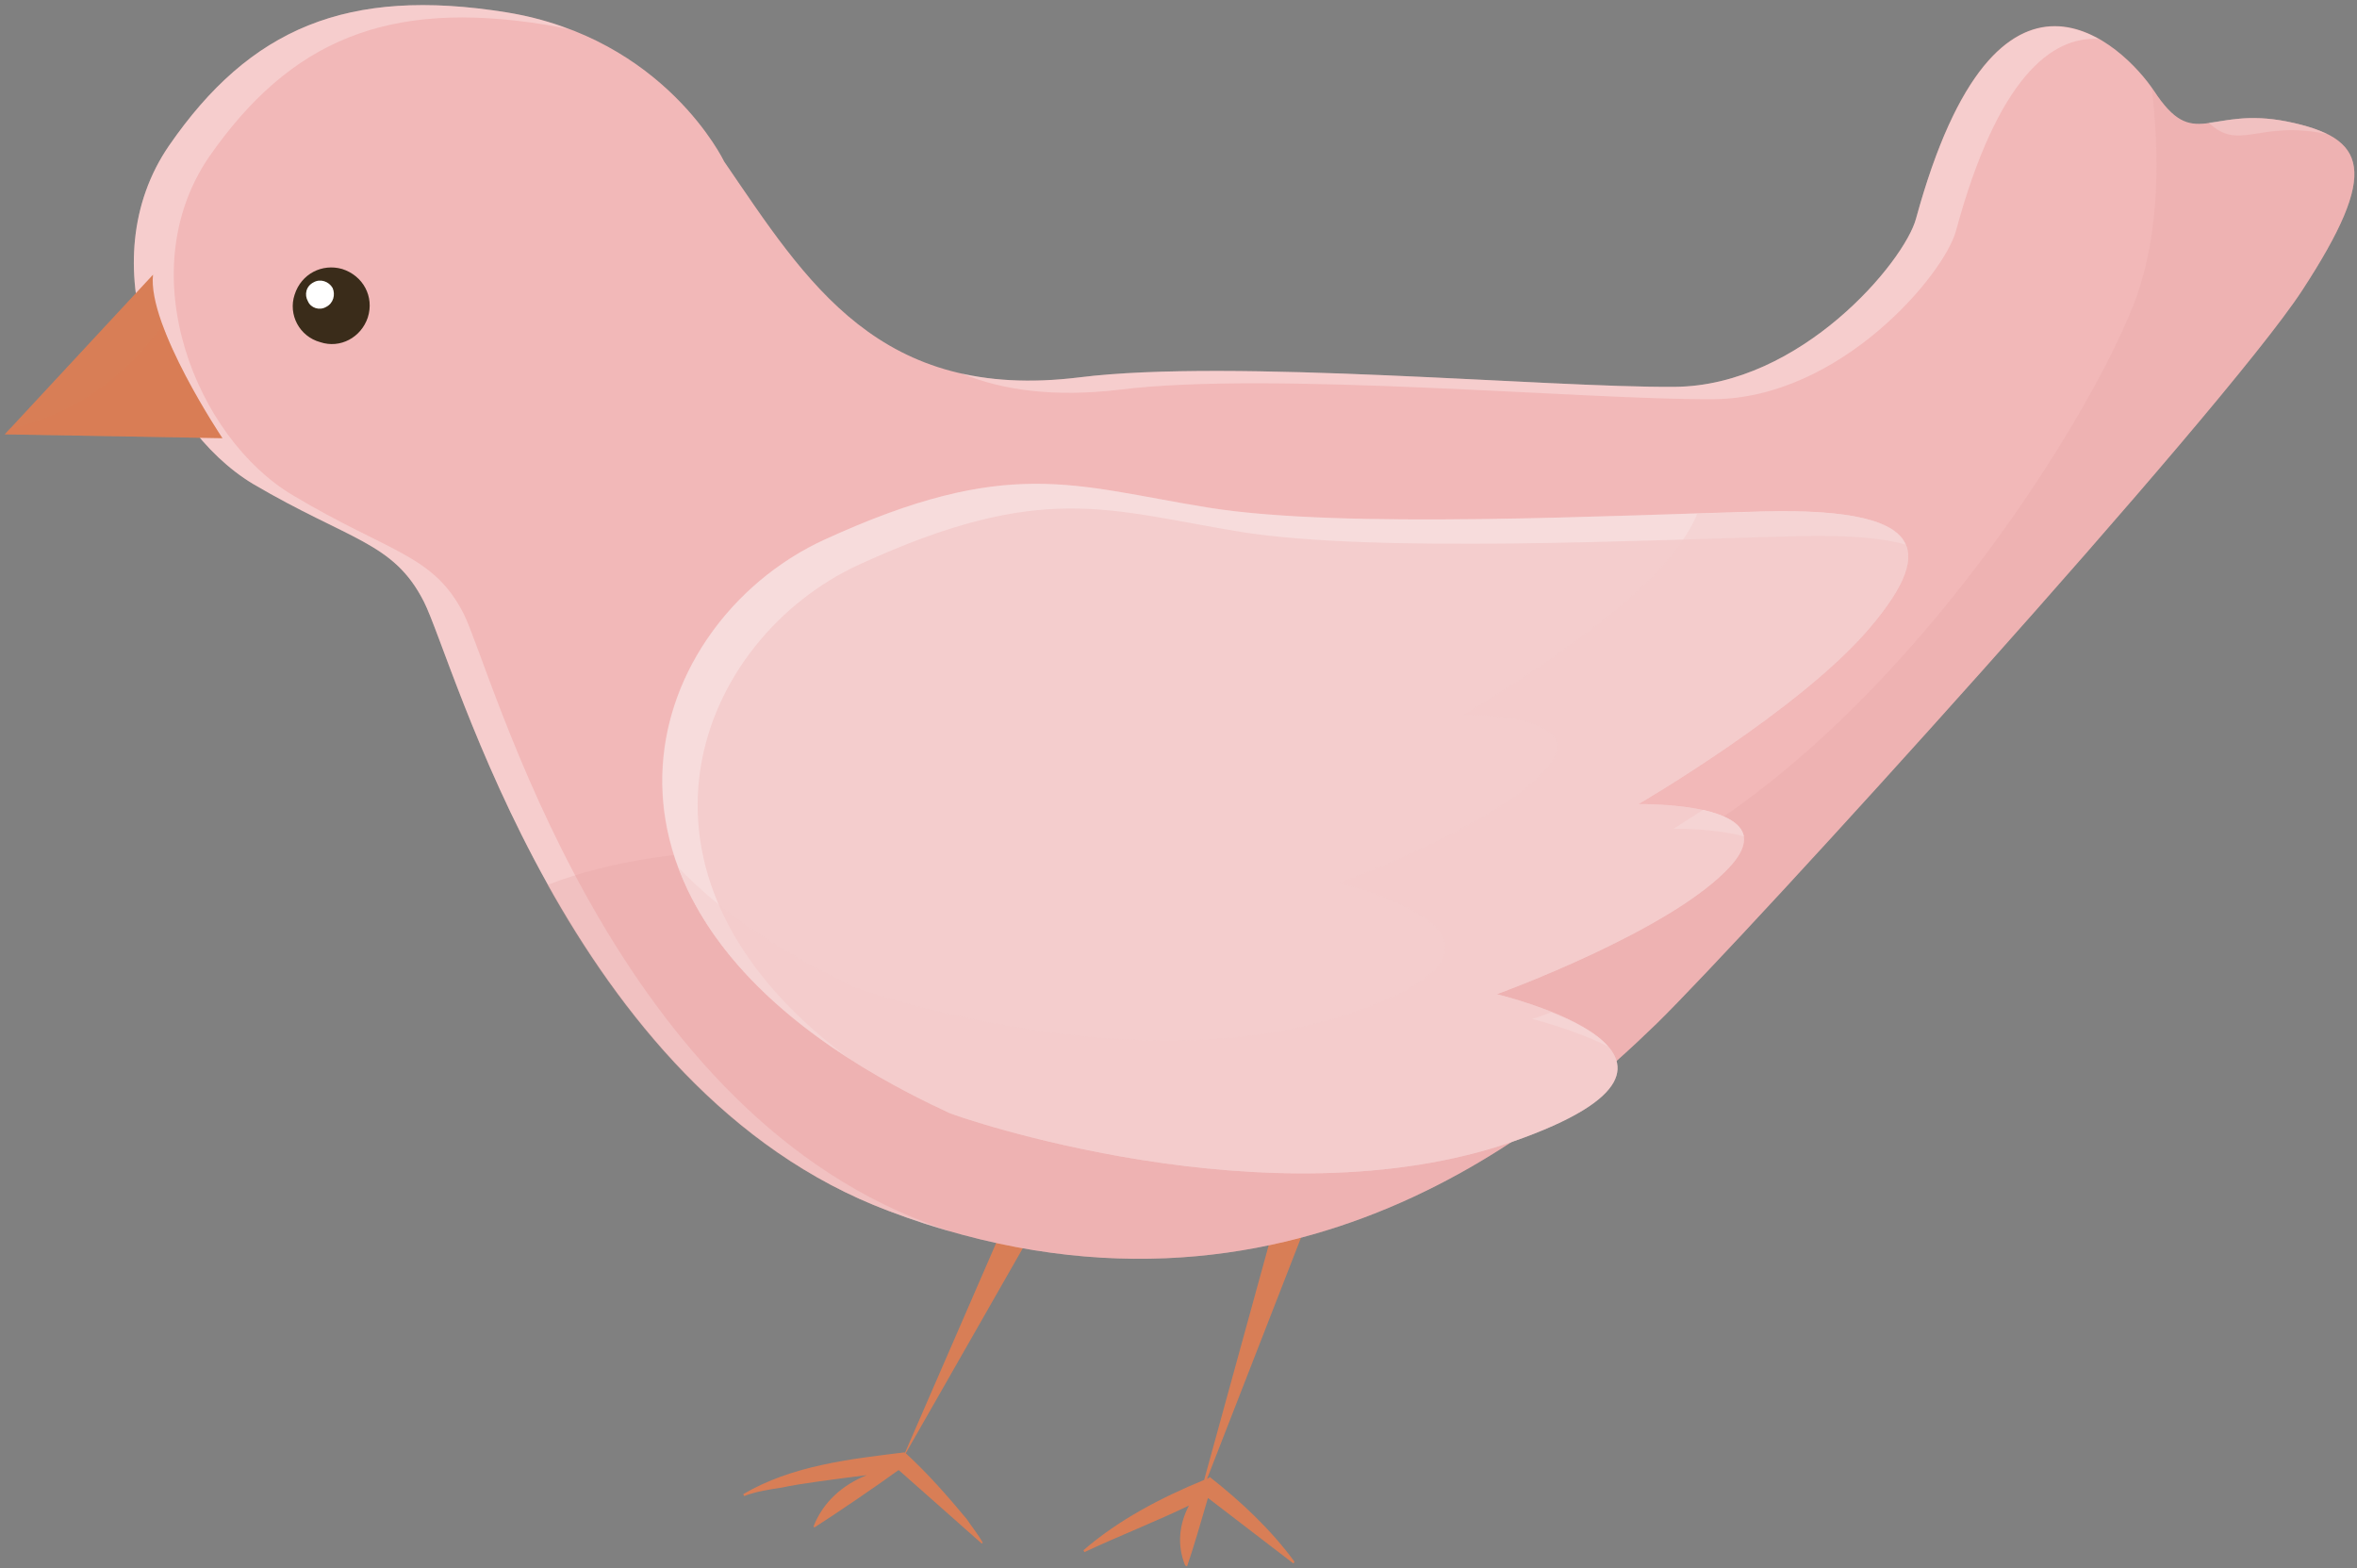<svg version="1.2" xmlns="http://www.w3.org/2000/svg" viewBox="0 0 248 165" width="248" height="165">
	<rect x="0" y="0" width="248" height="165" fill="#808080" stroke="none"/>
	<title>Proyecto nuevo</title>
	<style>
		.s0 { fill: #d87e56 } 
		.s1 { fill: #f2b8b8 } 
		.s2 { fill: #3a2c1a } 
		.s3 { fill: #ffffff } 
		.s4 { opacity: .3;mix-blend-mode: multiply;fill: #e4a3a3 } 
		.s5 { fill: #f4cdcd } 
		.s6 { opacity: .5;mix-blend-mode: multiply;fill: #f4cdcd } 
		.s7 { opacity: .3;mix-blend-mode: multiply;fill: #d87e56 } 
	</style>
	<g id="Pollo copy">
		<g id="&lt;Group&gt;">
			<path id="&lt;Path&gt;" class="s0" d="m95.3 152.9l16.5-28.9-3.3-1.7-13.3 30.6q0-0.1 0-0.1c-5.8 0.7-11.9 1.4-17 4.4 0 0 0.1 0.2 0.1 0.2 1.3-0.5 2.7-0.7 4-0.9 1.8-0.4 5.7-0.9 8.9-1.3-2.5 1-4.6 2.8-5.6 5.4l0.1 0.1c2.2-1.4 6.6-4.4 8.8-6q0.1 0 0.1 0l8.7 7.7 0.1-0.1c-0.5-0.9-1.1-1.6-1.7-2.5-2-2.4-4.1-4.8-6.4-6.9z"/>
			<path id="&lt;Path&gt;" class="s0" d="m136.2 164.3c-2.5-3.4-5.6-6.3-8.9-8.9q-0.1 0.1-0.3 0.2l12-30.8-3.5-1.1-8.8 32c-4.6 1.9-9 4.2-12.7 7.4 0 0 0.1 0.2 0.1 0.2 3.4-1.6 7.7-3.3 11-4.9-1 1.9-1.3 4.1-0.4 6.3 0 0 0.2 0.1 0.2 0.1 0.6-1.7 1.5-4.8 2.2-7.2l9 6.9c0 0 0.1-0.2 0.1-0.2z"/>
		</g>
		<path id="&lt;Path&gt;" class="s1" d="m76.2 17c0 0-6.2-13-22.9-15.7-16.8-2.7-27 1.7-35.5 14-8.4 12.2-1.3 29.5 8.8 35.6 10.2 6 14.8 6.1 18 12.4 3.2 6.3 15.1 51.4 48.9 64.1 42.4 16 71.2-10.4 80.8-19.7 9.5-9.3 59.5-64.3 67.9-77.1 8.3-12.7 6.8-16.1-1.5-17.8-8.4-1.7-9.8 3.3-14.1-3.3-3-4.5-16.4-18-25 13.5-1.2 4.5-12.1 17.6-25.4 17.7-13.4 0.1-46.6-3-62.6-1-21.1 2.6-28.7-10-37.4-22.7z"/>
		<path id="&lt;Path&gt;" class="s2" d="m33.7 36c-2.2-0.6-3.4-2.9-2.7-5 0.7-2.2 2.9-3.3 5-2.7 2.2 0.7 3.4 2.9 2.7 5.1-0.7 2.1-2.9 3.3-5 2.6z"/>
		<path id="&lt;Path&gt;" class="s3" d="m34.3 32.3c-0.7 0.4-1.6 0.1-1.9-0.6-0.4-0.7-0.2-1.6 0.6-2 0.7-0.4 1.6-0.1 2 0.6 0.3 0.7 0.1 1.6-0.7 2z"/>
		<g id="&lt;Group&gt;" style="opacity: .3;mix-blend-mode: overlay">
			<path id="&lt;Path&gt;" class="s3" d="m244.8 14.1q-1.6-0.8-4.1-1.3c-4-0.8-6.4-0.1-8.3 0.1 3.2 3.1 5.3-0.3 12.4 1.2z"/>
			<path id="&lt;Path&gt;" class="s3" d="m117.8 41c16-2 49.2 1.1 62.5 1 13.4-0.1 24.3-13.2 25.5-17.7 4.4-16.2 10.1-20.5 15-20.2-5.5-3.1-13.4-2.2-19.2 18.9-1.2 4.5-12.1 17.6-25.4 17.7-13.4 0.1-46.6-3-62.6-1-4.8 0.6-8.9 0.4-12.4-0.4 4.4 1.8 9.8 2.5 16.6 1.7z"/>
			<path id="&lt;Path&gt;" class="s3" d="m97.6 128.7c-33.8-12.7-45.7-57.8-48.8-64.1-3.2-6.3-7.8-6.4-18-12.5-10.1-6-17.2-23.3-8.8-35.6 8.5-12.2 18.7-16.6 35.4-13.9q1.3 0.2 2.5 0.5c-2-0.8-4.2-1.4-6.6-1.8-16.8-2.7-27 1.7-35.5 14-8.4 12.2-1.3 29.5 8.8 35.6 10.2 6 14.8 6.1 18 12.4 3.2 6.3 15.1 51.4 48.9 64.1q3.6 1.4 7 2.3-1.4-0.4-2.9-1z"/>
		</g>
		<path id="&lt;Path&gt;" class="s4" d="m240.7 12.8c-8.4-1.7-9.8 3.3-14.1-3.3q-0.1-0.1-0.2-0.3c0.8 6.9 0.9 15.2-1.7 22.3-5.7 15.3-34.6 60.4-67.3 64.2-28.6 3.2-71.7-13.4-99.8-2.6 7.6 13.6 19 28 35.9 34.3 42.4 16 71.2-10.4 80.8-19.7 9.5-9.3 59.5-64.3 67.9-77.1 8.3-12.7 6.8-16.1-1.5-17.8z"/>
		<path id="&lt;Path&gt;" class="s5" d="m99.9 117.1c0.6 0.3 33.7 11.9 59.3 3 25.7-9-1.7-15.5-1.7-15.5 0 0 18.5-6.7 24.6-13.5 6.1-6.8-9.7-6.5-9.7-6.5 0 0 17-9.9 24.3-18.5 7.4-8.7 5.3-12.6-10.9-12.3-16.1 0.4-44.5 1.9-58.7-0.4-14.2-2.3-21-5.5-40.4 3.4-19.4 8.9-30.4 40.2 13.2 60.3z"/>
		<g id="&lt;Group&gt;" style="opacity: .3">
			<path id="&lt;Path&gt;" class="s3" d="m161.2 107.2c0 0 4.4 1.1 8 2.9-1.3-1.5-3.7-2.7-6-3.6-1.2 0.5-2 0.7-2 0.7z"/>
			<path id="&lt;Path&gt;" class="s3" d="m183.5 88c-0.3-1.5-2.2-2.3-4.3-2.8-1.9 1.2-3.1 2-3.1 2 0 0 4.1-0.1 7.4 0.8z"/>
			<path id="&lt;Path&gt;" class="s3" d="m90.4 59.4c19.4-8.9 26.2-5.7 40.4-3.4 14.2 2.2 42.6 0.8 58.7 0.4 5-0.1 8.6 0.2 11 0.9-1.1-2.5-5.7-3.7-14.7-3.5-16.1 0.4-44.5 1.9-58.7-0.4-14.2-2.3-21-5.5-40.4 3.4-17.6 8.1-28.2 34.6 2.4 54.4-26-19.5-15.5-44.1 1.3-51.8z"/>
		</g>
		<path id="&lt;Path&gt;" class="s6" d="m185.8 53.8c-2.1 0.1-4.6 0.2-7.2 0.2q-0.8 2.1-3.1 4.9c-6.5 7.6-21.5 16.3-21.5 16.3 0 0 14-0.2 8.6 5.8-5.4 6-21.7 11.9-21.7 11.9 0 0 24.1 5.7 1.5 13.6-22.7 7.9-51.9-2.4-52.4-2.6-8.3-3.9-14.4-8.2-18.6-12.6 3.3 9 12 18.2 28.5 25.8 0.6 0.3 33.7 11.9 59.3 3 25.7-9-1.7-15.5-1.7-15.5 0 0 18.5-6.7 24.6-13.5 6.1-6.8-9.7-6.5-9.7-6.5 0 0 17-9.9 24.3-18.5 7.4-8.7 5.3-12.6-10.9-12.3z"/>
		<g id="&lt;Group&gt;" style="opacity: .9;mix-blend-mode: overlay">
		</g>
		<path id="&lt;Path&gt;" class="s0" d="m16.1 28.9l-15.6 16.8 22.9 0.4c0 0-7.9-11.8-7.3-17.2z"/>
		<path id="&lt;Path&gt;" class="s7" d="m17.1 34.2c-5.4 7.5-12 10-16.1 10.9l-0.5 0.6 22.9 0.4c0 0-4.3-6.4-6.3-11.9z"/>
	</g>
</svg>
